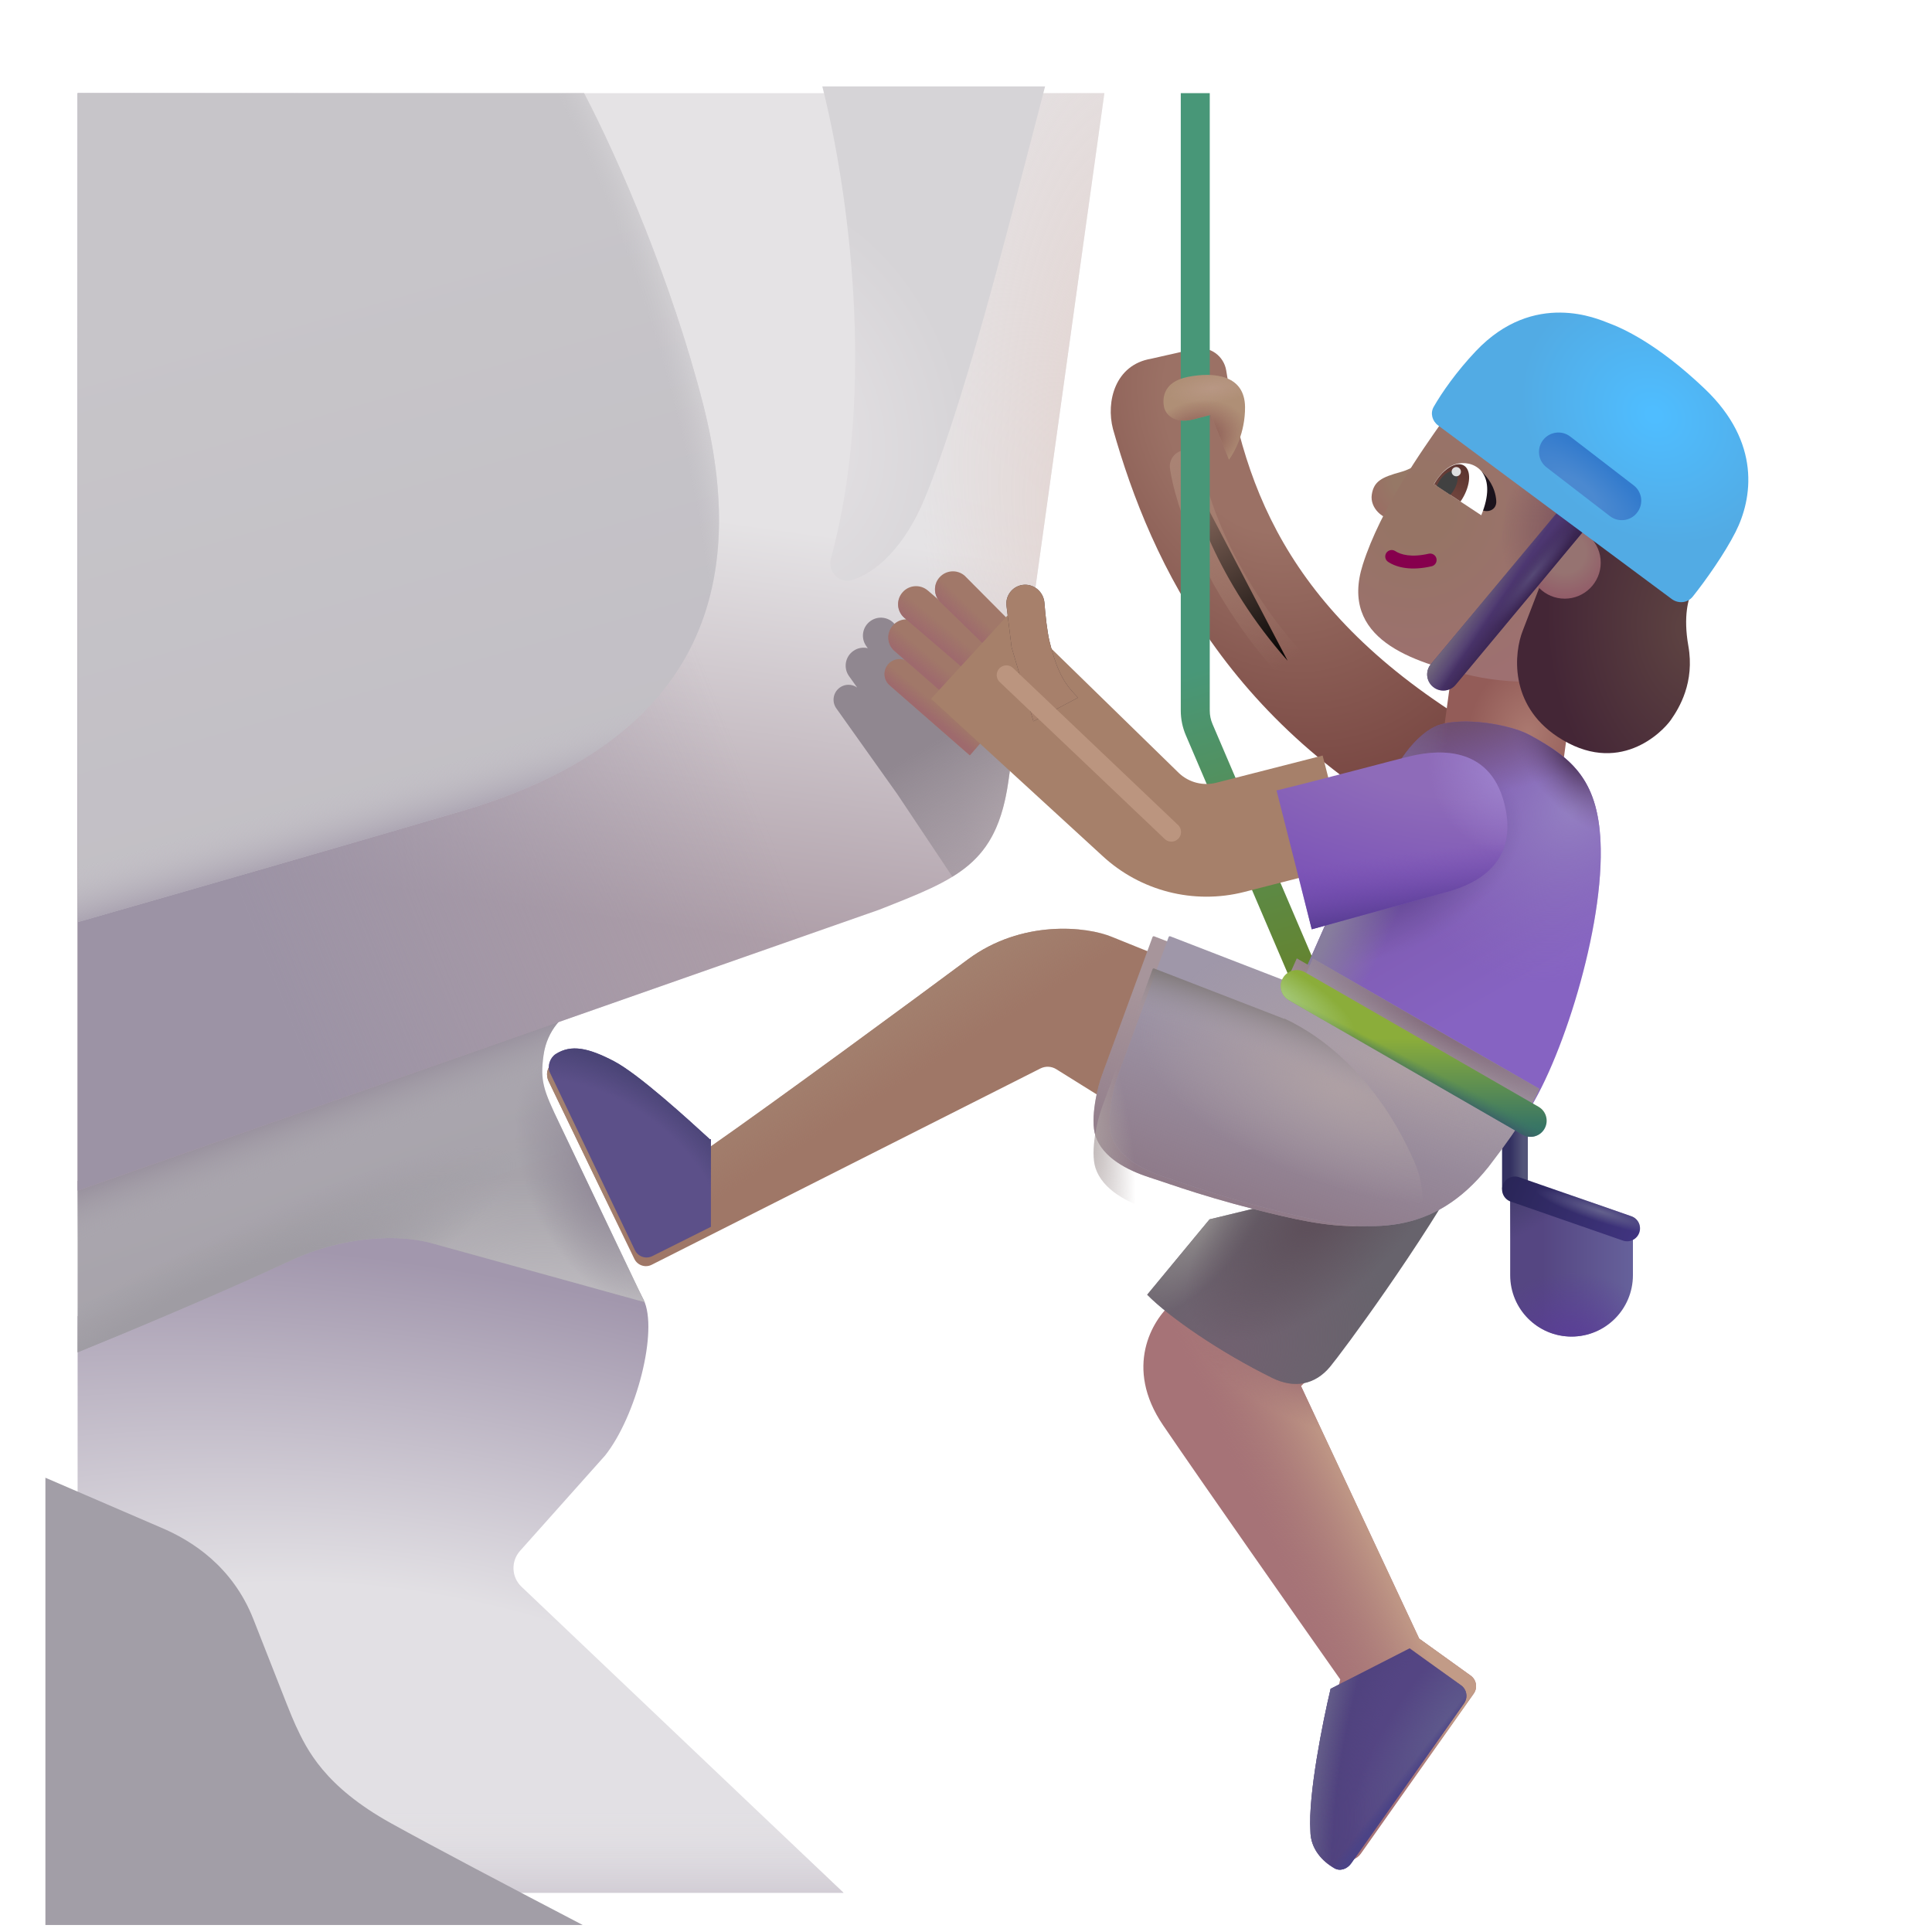 <svg viewBox="1 1 30 30" xmlns="http://www.w3.org/2000/svg">
<path d="M2.205 30.391V21.438L7.409 19.461L9.922 20.75C9.702 20.368 10.521 20.213 10.993 21.18C11.227 21.661 10.88 22.993 10.395 23.602L9.075 25.082C8.931 25.244 8.941 25.49 9.098 25.639L14.098 30.391H2.205Z" fill="url(#paint0_radial_4002_859)"/>
<path d="M2.205 30.391V21.438L7.409 19.461L9.922 20.75C9.702 20.368 10.521 20.213 10.993 21.18C11.227 21.661 10.88 22.993 10.395 23.602L9.075 25.082C8.931 25.244 8.941 25.49 9.098 25.639L14.098 30.391H2.205Z" fill="url(#paint1_linear_4002_859)"/>
<path d="M9.44 17.385C9.496 16.978 9.768 16.75 9.897 16.687L2.205 19.338V21.999C2.884 21.724 4.432 21.078 5.489 20.584C6.375 20.17 7.204 20.175 7.667 20.295L11.008 21.219L9.689 18.451C9.44 17.93 9.385 17.791 9.44 17.385Z" fill="url(#paint2_linear_4002_859)"/>
<path d="M9.44 17.385C9.496 16.978 9.768 16.75 9.897 16.687L2.205 19.338V21.999C2.884 21.724 4.432 21.078 5.489 20.584C6.375 20.17 7.204 20.175 7.667 20.295L11.008 21.219L9.689 18.451C9.44 17.93 9.385 17.791 9.44 17.385Z" fill="url(#paint3_linear_4002_859)"/>
<path d="M9.44 17.385C9.496 16.978 9.768 16.75 9.897 16.687L2.205 19.338V21.999C2.884 21.724 4.432 21.078 5.489 20.584C6.375 20.17 7.204 20.175 7.667 20.295L11.008 21.219L9.689 18.451C9.44 17.93 9.385 17.791 9.44 17.385Z" fill="url(#paint4_radial_4002_859)"/>
<path d="M9.44 17.385C9.496 16.978 9.768 16.75 9.897 16.687L2.205 19.338V21.999C2.884 21.724 4.432 21.078 5.489 20.584C6.375 20.17 7.204 20.175 7.667 20.295L11.008 21.219L9.689 18.451C9.44 17.93 9.385 17.791 9.44 17.385Z" fill="url(#paint5_radial_4002_859)"/>
<path d="M9.44 17.385C9.496 16.978 9.768 16.75 9.897 16.687L2.205 19.338V21.999C2.884 21.724 4.432 21.078 5.489 20.584C6.375 20.17 7.204 20.175 7.667 20.295L11.008 21.219L9.689 18.451C9.44 17.93 9.385 17.791 9.44 17.385Z" fill="url(#paint6_radial_4002_859)"/>
<g filter="url(#filter0_ii_4002_859)">
<path d="M2.205 23.446V30.391H10.548C9.44 29.813 8.218 29.17 7.575 28.813C6.537 28.238 6.265 27.667 6.09 27.29C6.025 27.149 5.904 26.839 5.719 26.366C5.637 26.156 5.542 25.914 5.434 25.641C5.112 24.825 4.481 24.422 3.997 24.219L2.205 23.446Z" fill="#A29EA7"/>
</g>
<path d="M14.652 15.126L2.205 19.488V2.446H18.149C17.748 5.297 16.916 11.305 16.659 13.126C16.476 14.428 15.858 14.649 14.652 15.126Z" fill="url(#paint7_linear_4002_859)"/>
<path d="M14.652 15.126L2.205 19.488V2.446H18.149C17.748 5.297 16.916 11.305 16.659 13.126C16.476 14.428 15.858 14.649 14.652 15.126Z" fill="url(#paint8_linear_4002_859)"/>
<path d="M14.652 15.126L2.205 19.488V2.446H18.149C17.748 5.297 16.916 11.305 16.659 13.126C16.476 14.428 15.858 14.649 14.652 15.126Z" fill="url(#paint9_radial_4002_859)"/>
<g filter="url(#filter1_f_4002_859)">
<path d="M16.719 12.701C16.697 12.86 16.677 13.002 16.659 13.126C16.546 13.928 16.268 14.32 15.789 14.614L14.931 13.328L13.986 11.999C13.912 11.895 13.937 11.75 14.041 11.676C14.123 11.617 14.232 11.621 14.31 11.676L14.183 11.498C14.094 11.373 14.123 11.198 14.249 11.109C14.317 11.06 14.399 11.047 14.475 11.065L14.451 11.032C14.362 10.906 14.391 10.732 14.517 10.643C14.642 10.553 14.817 10.583 14.906 10.709L15.012 10.855C14.989 10.749 15.029 10.634 15.123 10.567C15.249 10.477 15.423 10.507 15.512 10.632L16.012 11.451L16.038 11.222C16.057 11.053 16.216 10.936 16.383 10.968C16.543 10.998 16.647 11.152 16.621 11.313C16.59 11.514 16.559 11.753 16.56 11.912C16.562 12.302 16.633 12.526 16.719 12.701Z" fill="url(#paint10_linear_4002_859)"/>
</g>
<g filter="url(#filter2_i_4002_859)">
<path fill-rule="evenodd" clip-rule="evenodd" d="M23.513 14.206C19.895 12.494 18.622 9.75 18.032 7.661C17.921 7.234 18.067 6.665 18.622 6.571L19.315 6.414C19.541 6.372 19.755 6.528 19.791 6.755C20.122 8.84 20.966 10.846 24.261 12.623L23.513 14.206Z" fill="url(#paint11_radial_4002_859)"/>
</g>
<g filter="url(#filter3_f_4002_859)">
<path d="M19.415 8.24C19.484 8.732 19.897 10.024 20.994 11.26" stroke="url(#paint12_linear_4002_859)" stroke-width="0.5" stroke-linecap="round"/>
</g>
<path d="M10.069 2.446C10.62 3.5 11.439 5.403 11.919 7.282C12.7 10.344 11.669 12.563 8.169 13.594C6.533 14.076 4.236 14.738 2.205 15.319V2.446L10.069 2.446Z" fill="url(#paint13_linear_4002_859)"/>
<path d="M10.069 2.446C10.62 3.5 11.439 5.403 11.919 7.282C12.7 10.344 11.669 12.563 8.169 13.594C6.533 14.076 4.236 14.738 2.205 15.319V2.446L10.069 2.446Z" fill="url(#paint14_radial_4002_859)"/>
<path d="M10.069 2.446C10.62 3.5 11.439 5.403 11.919 7.282C12.7 10.344 11.669 12.563 8.169 13.594C6.533 14.076 4.236 14.738 2.205 15.319V2.446L10.069 2.446Z" fill="url(#paint15_linear_4002_859)"/>
<g filter="url(#filter4_i_4002_859)">
<path d="M13.789 2.402C14.182 3.955 14.639 7.095 13.923 9.731C13.886 9.868 13.956 10.011 14.088 10.062C14.134 10.08 14.184 10.086 14.232 10.072C14.61 9.967 15.068 9.56 15.385 8.785C15.952 7.4 16.564 5.036 17.022 3.27C17.102 2.959 17.178 2.667 17.248 2.402H13.789Z" fill="url(#paint16_radial_4002_859)"/>
</g>
<g filter="url(#filter5_i_4002_859)">
<path d="M19.135 2.446V12.034C19.135 12.166 19.162 12.297 19.214 12.418L20.92 16.407L21.34 16.544C21.389 16.658 21.506 17.522 21.62 17.473C21.735 17.424 21.788 17.292 21.739 17.178L19.627 12.241C19.599 12.175 19.585 12.105 19.585 12.034V2.446H19.135Z" fill="url(#paint17_linear_4002_859)"/>
</g>
<path d="M22.301 8.68C22.333 8.473 22.454 8.411 22.751 8.329C22.968 8.269 23.092 8.148 23.138 8.081L22.68 9.075C22.469 9.075 22.27 8.887 22.301 8.68Z" fill="url(#paint18_radial_4002_859)"/>
<path d="M24.45 19.442L26.356 20.073V20.801C26.356 21.328 25.929 21.754 25.403 21.754C24.877 21.754 24.45 21.328 24.45 20.801V19.442Z" fill="url(#paint19_linear_4002_859)"/>
<path d="M24.45 19.442L26.356 20.073V20.801C26.356 21.328 25.929 21.754 25.403 21.754C24.877 21.754 24.45 21.328 24.45 20.801V19.442Z" fill="url(#paint20_radial_4002_859)"/>
<path d="M24.45 19.442L26.356 20.073V20.801C26.356 21.328 25.929 21.754 25.403 21.754C24.877 21.754 24.45 21.328 24.45 20.801V19.442Z" fill="url(#paint21_radial_4002_859)"/>
<rect x="23.581" y="11.147" width="1.905" height="1.844" transform="rotate(7.73 23.581 11.147)" fill="url(#paint22_radial_4002_859)"/>
<g filter="url(#filter6_ii_4002_859)">
<path d="M22.161 9.868C22.438 8.993 23.111 8.053 23.372 7.68L26.27 9.547L25.677 11.594C25.387 11.665 24.62 11.763 23.864 11.594C22.919 11.383 21.797 11.016 22.161 9.868Z" fill="url(#paint23_radial_4002_859)"/>
<path d="M22.161 9.868C22.438 8.993 23.111 8.053 23.372 7.68L26.27 9.547L25.677 11.594C25.387 11.665 24.62 11.763 23.864 11.594C22.919 11.383 21.797 11.016 22.161 9.868Z" fill="url(#paint24_radial_4002_859)"/>
</g>
<path fill-rule="evenodd" clip-rule="evenodd" d="M24.524 18.355C24.634 18.355 24.724 18.445 24.724 18.555V19.438C24.724 19.549 24.634 19.638 24.524 19.638C24.413 19.638 24.324 19.549 24.324 19.438V18.555C24.324 18.445 24.413 18.355 24.524 18.355Z" fill="url(#paint25_linear_4002_859)"/>
<path fill-rule="evenodd" clip-rule="evenodd" d="M24.335 19.404C24.371 19.299 24.485 19.244 24.59 19.28L26.332 19.886C26.436 19.922 26.491 20.036 26.455 20.14C26.419 20.245 26.305 20.3 26.201 20.264L24.458 19.658C24.354 19.622 24.299 19.508 24.335 19.404Z" fill="url(#paint26_linear_4002_859)"/>
<path fill-rule="evenodd" clip-rule="evenodd" d="M24.335 19.404C24.371 19.299 24.485 19.244 24.59 19.28L26.332 19.886C26.436 19.922 26.491 20.036 26.455 20.14C26.419 20.245 26.305 20.3 26.201 20.264L24.458 19.658C24.354 19.622 24.299 19.508 24.335 19.404Z" fill="url(#paint27_radial_4002_859)"/>
<path fill-rule="evenodd" clip-rule="evenodd" d="M22.526 9.586C22.557 9.54 22.619 9.527 22.665 9.557C22.75 9.613 22.915 9.66 23.185 9.598C23.239 9.586 23.293 9.62 23.305 9.673C23.317 9.727 23.284 9.781 23.23 9.793C22.922 9.864 22.697 9.818 22.555 9.725C22.509 9.695 22.496 9.633 22.526 9.586Z" fill="#86004D"/>
<path d="M24.234 8.777C24.219 8.559 24.095 8.407 24.011 8.327C24.002 8.599 23.844 8.728 23.917 8.842C24.013 8.991 24.246 8.959 24.234 8.777Z" fill="#1B131C"/>
<path d="M23.653 8.196C23.452 8.227 23.327 8.417 23.266 8.516L24.001 9.001C24.258 8.376 23.926 8.153 23.653 8.196Z" fill="white"/>
<g filter="url(#filter7_i_4002_859)">
<path d="M19.044 21.391L19.434 20.985L21.544 22.172L21.051 22.672L22.887 26.594L23.688 27.17C23.776 27.234 23.797 27.358 23.734 27.448L21.981 29.934C21.92 30.021 21.81 30.061 21.718 30.009C21.54 29.907 21.348 29.713 21.348 29.43C21.311 28.874 21.541 27.73 21.661 27.227C20.999 26.287 19.523 24.182 18.911 23.282C18.298 22.382 18.744 21.646 19.044 21.391Z" fill="#A67377"/>
<path d="M19.044 21.391L19.434 20.985L21.544 22.172L21.051 22.672L22.887 26.594L23.688 27.17C23.776 27.234 23.797 27.358 23.734 27.448L21.981 29.934C21.92 30.021 21.81 30.061 21.718 30.009C21.54 29.907 21.348 29.713 21.348 29.43C21.311 28.874 21.541 27.73 21.661 27.227C20.999 26.287 19.523 24.182 18.911 23.282C18.298 22.382 18.744 21.646 19.044 21.391Z" fill="url(#paint28_linear_4002_859)"/>
<path d="M19.044 21.391L19.434 20.985L21.544 22.172L21.051 22.672L22.887 26.594L23.688 27.17C23.776 27.234 23.797 27.358 23.734 27.448L21.981 29.934C21.92 30.021 21.81 30.061 21.718 30.009C21.54 29.907 21.348 29.713 21.348 29.43C21.311 28.874 21.541 27.73 21.661 27.227C20.999 26.287 19.523 24.182 18.911 23.282C18.298 22.382 18.744 21.646 19.044 21.391Z" fill="url(#paint29_radial_4002_859)"/>
</g>
<path d="M22.889 26.595L23.688 27.17C23.777 27.234 23.797 27.358 23.734 27.448L21.981 29.934C21.92 30.021 21.81 30.062 21.718 30.009C21.54 29.907 21.348 29.713 21.348 29.43C21.311 28.874 21.541 27.73 21.661 27.227L21.659 27.225L22.889 26.595Z" fill="#544583"/>
<path d="M22.889 26.595L23.688 27.17C23.777 27.234 23.797 27.358 23.734 27.448L21.981 29.934C21.92 30.021 21.81 30.062 21.718 30.009C21.54 29.907 21.348 29.713 21.348 29.43C21.311 28.874 21.541 27.73 21.661 27.227L21.659 27.225L22.889 26.595Z" fill="url(#paint30_radial_4002_859)"/>
<path d="M22.889 26.595L23.688 27.17C23.777 27.234 23.797 27.358 23.734 27.448L21.981 29.934C21.92 30.021 21.81 30.062 21.718 30.009C21.54 29.907 21.348 29.713 21.348 29.43C21.311 28.874 21.541 27.73 21.661 27.227L21.659 27.225L22.889 26.595Z" fill="url(#paint31_radial_4002_859)"/>
<path d="M22.889 26.595L23.688 27.17C23.777 27.234 23.797 27.358 23.734 27.448L21.981 29.934C21.92 30.021 21.81 30.062 21.718 30.009C21.54 29.907 21.348 29.713 21.348 29.43C21.311 28.874 21.541 27.73 21.661 27.227L21.659 27.225L22.889 26.595Z" fill="url(#paint32_linear_4002_859)"/>
<path d="M22.889 26.595L23.688 27.17C23.777 27.234 23.797 27.358 23.734 27.448L21.981 29.934C21.92 30.021 21.81 30.062 21.718 30.009C21.54 29.907 21.348 29.713 21.348 29.43C21.311 28.874 21.541 27.73 21.661 27.227L21.659 27.225L22.889 26.595Z" fill="url(#paint33_radial_4002_859)"/>
<path d="M23.679 8.788C23.688 8.775 23.697 8.762 23.705 8.748C23.837 8.532 23.849 8.3 23.732 8.229C23.616 8.158 23.415 8.276 23.284 8.492C23.279 8.5 23.274 8.509 23.269 8.518L23.679 8.788Z" fill="url(#paint34_linear_4002_859)"/>
<path d="M23.521 8.684C23.54 8.664 23.558 8.64 23.574 8.613C23.647 8.493 23.655 8.365 23.593 8.326C23.529 8.288 23.419 8.354 23.346 8.474C23.332 8.498 23.32 8.522 23.311 8.545L23.521 8.684Z" fill="#414141"/>
<g filter="url(#filter8_i_4002_859)">
<path d="M24.496 10.991L24.941 9.835L25.449 9.077L27.121 10.398C27.069 10.483 26.985 10.77 27.066 11.226C27.168 11.796 26.925 12.194 26.793 12.382C26.66 12.569 25.98 13.265 25.035 12.64C24.279 12.14 24.36 11.332 24.496 10.991Z" fill="url(#paint35_radial_4002_859)"/>
</g>
<circle cx="23.613" cy="8.324" r="0.072" fill="#DFDFDF"/>
<path d="M22.473 13.344L21.223 16.165L24.614 18.422C25.176 17.696 25.88 15.571 25.856 14.18C25.838 13.125 25.42 12.776 24.755 12.415C24.438 12.243 23.729 12.135 23.356 12.254C22.983 12.374 22.626 12.918 22.473 13.344Z" fill="url(#paint36_linear_4002_859)"/>
<path d="M22.473 13.344L21.223 16.165L24.614 18.422C25.176 17.696 25.88 15.571 25.856 14.18C25.838 13.125 25.42 12.776 24.755 12.415C24.438 12.243 23.729 12.135 23.356 12.254C22.983 12.374 22.626 12.918 22.473 13.344Z" fill="url(#paint37_radial_4002_859)"/>
<path d="M22.473 13.344L21.223 16.165L24.614 18.422C25.176 17.696 25.88 15.571 25.856 14.18C25.838 13.125 25.42 12.776 24.755 12.415C24.438 12.243 23.729 12.135 23.356 12.254C22.983 12.374 22.626 12.918 22.473 13.344Z" fill="url(#paint38_radial_4002_859)"/>
<path d="M22.473 13.344L21.223 16.165L24.614 18.422C25.176 17.696 25.88 15.571 25.856 14.18C25.838 13.125 25.42 12.776 24.755 12.415C24.438 12.243 23.729 12.135 23.356 12.254C22.983 12.374 22.626 12.918 22.473 13.344Z" fill="url(#paint39_radial_4002_859)"/>
<path d="M22.473 13.344L21.223 16.165L24.614 18.422C25.176 17.696 25.88 15.571 25.856 14.18C25.838 13.125 25.42 12.776 24.755 12.415C24.438 12.243 23.729 12.135 23.356 12.254C22.983 12.374 22.626 12.918 22.473 13.344Z" fill="url(#paint40_radial_4002_859)"/>
<path d="M22.473 13.344L21.223 16.165L24.614 18.422C25.176 17.696 25.88 15.571 25.856 14.18C25.838 13.125 25.42 12.776 24.755 12.415C24.438 12.243 23.729 12.135 23.356 12.254C22.983 12.374 22.626 12.918 22.473 13.344Z" fill="url(#paint41_radial_4002_859)"/>
<g filter="url(#filter9_i_4002_859)">
<path d="M19.313 21.104L20.282 19.934L24.34 18.946C23.575 20.34 22.34 21.998 22.153 22.223C21.919 22.504 21.598 22.563 21.262 22.399C20.45 21.999 19.653 21.452 19.313 21.104Z" fill="#67636C"/>
<path d="M19.313 21.104L20.282 19.934L24.34 18.946C23.575 20.34 22.34 21.998 22.153 22.223C21.919 22.504 21.598 22.563 21.262 22.399C20.45 21.999 19.653 21.452 19.313 21.104Z" fill="url(#paint42_radial_4002_859)"/>
<path d="M19.313 21.104L20.282 19.934L24.34 18.946C23.575 20.34 22.34 21.998 22.153 22.223C21.919 22.504 21.598 22.563 21.262 22.399C20.45 21.999 19.653 21.452 19.313 21.104Z" fill="url(#paint43_radial_4002_859)"/>
<path d="M19.313 21.104L20.282 19.934L24.34 18.946C23.575 20.34 22.34 21.998 22.153 22.223C21.919 22.504 21.598 22.563 21.262 22.399C20.45 21.999 19.653 21.452 19.313 21.104Z" fill="url(#paint44_radial_4002_859)"/>
</g>
<g filter="url(#filter10_i_4002_859)">
<path d="M18.274 15.801L19.071 16.122L18.235 18.372L17.401 17.852C17.327 17.806 17.234 17.802 17.156 17.841L11.12 20.889C11.02 20.94 10.898 20.898 10.85 20.798L9.519 18.039C9.473 17.944 9.49 17.824 9.579 17.767C9.82 17.614 10.085 17.67 10.485 17.879C10.866 18.079 11.628 18.774 11.977 19.094C13.076 18.329 15.284 16.702 16.028 16.149C16.864 15.528 17.873 15.632 18.274 15.801Z" fill="#9F7767"/>
<path d="M18.274 15.801L19.071 16.122L18.235 18.372L17.401 17.852C17.327 17.806 17.234 17.802 17.156 17.841L11.12 20.889C11.02 20.94 10.898 20.898 10.85 20.798L9.519 18.039C9.473 17.944 9.49 17.824 9.579 17.767C9.82 17.614 10.085 17.67 10.485 17.879C10.866 18.079 11.628 18.774 11.977 19.094C13.076 18.329 15.284 16.702 16.028 16.149C16.864 15.528 17.873 15.632 18.274 15.801Z" fill="url(#paint45_linear_4002_859)"/>
</g>
<g filter="url(#filter11_i_4002_859)">
<path d="M20.942 16.821L21.137 16.383L24.653 18.407C24.619 18.514 24.414 18.905 23.864 19.618C23.005 20.696 22.016 20.641 20.911 20.383C19.805 20.125 19.188 19.891 18.848 19.782C18.508 19.672 18.124 19.476 18.012 19.141C17.922 18.872 18.046 18.363 18.114 18.188L18.896 16.051C18.9 16.04 18.912 16.035 18.922 16.039L20.942 16.821Z" fill="#A7959B"/>
<path d="M20.942 16.821L21.137 16.383L24.653 18.407C24.619 18.514 24.414 18.905 23.864 19.618C23.005 20.696 22.016 20.641 20.911 20.383C19.805 20.125 19.188 19.891 18.848 19.782C18.508 19.672 18.124 19.476 18.012 19.141C17.922 18.872 18.046 18.363 18.114 18.188L18.896 16.051C18.9 16.04 18.912 16.035 18.922 16.039L20.942 16.821Z" fill="url(#paint46_radial_4002_859)"/>
<path d="M20.942 16.821L21.137 16.383L24.653 18.407C24.619 18.514 24.414 18.905 23.864 19.618C23.005 20.696 22.016 20.641 20.911 20.383C19.805 20.125 19.188 19.891 18.848 19.782C18.508 19.672 18.124 19.476 18.012 19.141C17.922 18.872 18.046 18.363 18.114 18.188L18.896 16.051C18.9 16.04 18.912 16.035 18.922 16.039L20.942 16.821Z" fill="url(#paint47_linear_4002_859)"/>
<path d="M20.942 16.821L21.137 16.383L24.653 18.407C24.619 18.514 24.414 18.905 23.864 19.618C23.005 20.696 22.016 20.641 20.911 20.383C19.805 20.125 19.188 19.891 18.848 19.782C18.508 19.672 18.124 19.476 18.012 19.141C17.922 18.872 18.046 18.363 18.114 18.188L18.896 16.051C18.9 16.04 18.912 16.035 18.922 16.039L20.942 16.821Z" fill="url(#paint48_radial_4002_859)"/>
</g>
<g filter="url(#filter12_i_4002_859)">
<path d="M20.942 16.821L21.137 16.383L24.653 18.407C24.619 18.514 24.414 18.905 23.864 19.618C23.005 20.696 22.016 20.641 20.911 20.383C19.805 20.125 19.188 19.891 18.848 19.782C18.508 19.672 18.124 19.476 18.012 19.141C17.922 18.872 18.046 18.363 18.114 18.188L18.896 16.051C18.9 16.04 18.912 16.035 18.922 16.039L20.942 16.821Z" fill="#9F97A9"/>
<path d="M20.942 16.821L21.137 16.383L24.653 18.407C24.619 18.514 24.414 18.905 23.864 19.618C23.005 20.696 22.016 20.641 20.911 20.383C19.805 20.125 19.188 19.891 18.848 19.782C18.508 19.672 18.124 19.476 18.012 19.141C17.922 18.872 18.046 18.363 18.114 18.188L18.896 16.051C18.9 16.04 18.912 16.035 18.922 16.039L20.942 16.821Z" fill="url(#paint49_radial_4002_859)"/>
<path d="M20.942 16.821L21.137 16.383L24.653 18.407C24.619 18.514 24.414 18.905 23.864 19.618C23.005 20.696 22.016 20.641 20.911 20.383C19.805 20.125 19.188 19.891 18.848 19.782C18.508 19.672 18.124 19.476 18.012 19.141C17.922 18.872 18.046 18.363 18.114 18.188L18.896 16.051C18.9 16.04 18.912 16.035 18.922 16.039L20.942 16.821Z" fill="url(#paint50_linear_4002_859)"/>
<path d="M20.942 16.821L21.137 16.383L24.653 18.407C24.619 18.514 24.414 18.905 23.864 19.618C23.005 20.696 22.016 20.641 20.911 20.383C19.805 20.125 19.188 19.891 18.848 19.782C18.508 19.672 18.124 19.476 18.012 19.141C17.922 18.872 18.046 18.363 18.114 18.188L18.896 16.051C18.9 16.04 18.912 16.035 18.922 16.039L20.942 16.821Z" fill="url(#paint51_radial_4002_859)"/>
</g>
<g filter="url(#filter13_i_4002_859)">
<path d="M11.989 20.45L11.079 20.905C10.98 20.955 10.858 20.914 10.809 20.813L9.489 18.055C9.443 17.959 9.49 17.824 9.579 17.767C9.82 17.614 10.085 17.67 10.485 17.879C10.866 18.079 11.628 18.774 11.977 19.094C11.981 19.092 11.985 19.089 11.989 19.086V20.45Z" fill="#5C5089"/>
<path d="M11.989 20.45L11.079 20.905C10.98 20.955 10.858 20.914 10.809 20.813L9.489 18.055C9.443 17.959 9.49 17.824 9.579 17.767C9.82 17.614 10.085 17.67 10.485 17.879C10.866 18.079 11.628 18.774 11.977 19.094C11.981 19.092 11.985 19.089 11.989 19.086V20.45Z" fill="url(#paint52_radial_4002_859)"/>
</g>
<path fill-rule="evenodd" clip-rule="evenodd" d="M20.921 16.188C20.99 16.069 21.142 16.027 21.262 16.096L24.891 18.186C25.011 18.255 25.052 18.408 24.983 18.528C24.914 18.647 24.761 18.688 24.642 18.619L21.013 16.53C20.893 16.461 20.852 16.308 20.921 16.188Z" fill="url(#paint53_linear_4002_859)"/>
<path fill-rule="evenodd" clip-rule="evenodd" d="M20.921 16.188C20.99 16.069 21.142 16.027 21.262 16.096L24.891 18.186C25.011 18.255 25.052 18.408 24.983 18.528C24.914 18.647 24.761 18.688 24.642 18.619L21.013 16.53C20.893 16.461 20.852 16.308 20.921 16.188Z" fill="url(#paint54_linear_4002_859)"/>
<path fill-rule="evenodd" clip-rule="evenodd" d="M20.921 16.188C20.99 16.069 21.142 16.027 21.262 16.096L24.891 18.186C25.011 18.255 25.052 18.408 24.983 18.528C24.914 18.647 24.761 18.688 24.642 18.619L21.013 16.53C20.893 16.461 20.852 16.308 20.921 16.188Z" fill="url(#paint55_radial_4002_859)"/>
<path d="M20.333 7.321C20.336 7.715 20.167 8.029 20.083 8.137L19.801 7.442C19.788 7.446 19.716 7.465 19.532 7.512C19.215 7.59 19.094 7.418 19.075 7.321C19.055 7.223 19.032 6.934 19.446 6.852C19.86 6.77 20.329 6.829 20.333 7.321Z" fill="#AF8F76"/>
<path d="M20.333 7.321C20.336 7.715 20.167 8.029 20.083 8.137L19.801 7.442C19.788 7.446 19.716 7.465 19.532 7.512C19.215 7.59 19.094 7.418 19.075 7.321C19.055 7.223 19.032 6.934 19.446 6.852C19.86 6.77 20.329 6.829 20.333 7.321Z" fill="url(#paint56_radial_4002_859)"/>
<path d="M20.333 7.321C20.336 7.715 20.167 8.029 20.083 8.137L19.801 7.442C19.788 7.446 19.716 7.465 19.532 7.512C19.215 7.59 19.094 7.418 19.075 7.321C19.055 7.223 19.032 6.934 19.446 6.852C19.86 6.77 20.329 6.829 20.333 7.321Z" fill="url(#paint57_radial_4002_859)"/>
<path d="M14.814 11.64C14.718 11.556 14.708 11.41 14.792 11.313C14.876 11.217 15.023 11.207 15.119 11.291L16.364 12.379L16.059 12.728L14.814 11.64Z" fill="#A17869"/>
<path d="M14.814 11.64C14.718 11.556 14.708 11.41 14.792 11.313C14.876 11.217 15.023 11.207 15.119 11.291L16.364 12.379L16.059 12.728L14.814 11.64Z" fill="url(#paint58_linear_4002_859)"/>
<path d="M14.889 11.107C14.773 11.006 14.761 10.829 14.863 10.713C14.964 10.597 15.14 10.585 15.257 10.687L16.757 11.998L16.389 12.418L14.889 11.107Z" fill="#A17869"/>
<path d="M14.889 11.107C14.773 11.006 14.761 10.829 14.863 10.713C14.964 10.597 15.14 10.585 15.257 10.687L16.757 11.998L16.389 12.418L14.889 11.107Z" fill="url(#paint59_linear_4002_859)"/>
<path d="M15.041 10.591C14.925 10.49 14.913 10.314 15.015 10.197C15.116 10.081 15.293 10.07 15.409 10.171L17.163 11.677L16.795 12.098L15.041 10.591Z" fill="#A17869"/>
<path d="M15.041 10.591C14.925 10.49 14.913 10.314 15.015 10.197C15.116 10.081 15.293 10.07 15.409 10.171L17.163 11.677L16.795 12.098L15.041 10.591Z" fill="url(#paint60_linear_4002_859)"/>
<circle cx="25.297" cy="9.737" r="0.559" fill="url(#paint61_radial_4002_859)"/>
<path fill-rule="evenodd" clip-rule="evenodd" d="M25.563 8.886C25.669 8.975 25.683 9.132 25.595 9.239L23.603 11.633C23.515 11.739 23.357 11.754 23.251 11.665C23.145 11.577 23.13 11.419 23.219 11.313L25.211 8.919C25.299 8.813 25.457 8.798 25.563 8.886Z" fill="#4D3771"/>
<path fill-rule="evenodd" clip-rule="evenodd" d="M25.563 8.886C25.669 8.975 25.683 9.132 25.595 9.239L23.603 11.633C23.515 11.739 23.357 11.754 23.251 11.665C23.145 11.577 23.13 11.419 23.219 11.313L25.211 8.919C25.299 8.813 25.457 8.798 25.563 8.886Z" fill="url(#paint62_linear_4002_859)"/>
<path fill-rule="evenodd" clip-rule="evenodd" d="M25.563 8.886C25.669 8.975 25.683 9.132 25.595 9.239L23.603 11.633C23.515 11.739 23.357 11.754 23.251 11.665C23.145 11.577 23.13 11.419 23.219 11.313L25.211 8.919C25.299 8.813 25.457 8.798 25.563 8.886Z" fill="url(#paint63_linear_4002_859)"/>
<path fill-rule="evenodd" clip-rule="evenodd" d="M25.563 8.886C25.669 8.975 25.683 9.132 25.595 9.239L23.603 11.633C23.515 11.739 23.357 11.754 23.251 11.665C23.145 11.577 23.13 11.419 23.219 11.313L25.211 8.919C25.299 8.813 25.457 8.798 25.563 8.886Z" fill="url(#paint64_radial_4002_859)"/>
<g filter="url(#filter14_i_4002_859)">
<path d="M26.959 10.452L23.331 7.756C23.239 7.688 23.206 7.567 23.262 7.468C23.386 7.251 23.613 6.923 23.917 6.602C24.823 5.645 25.826 6.11 25.972 6.164C26.183 6.242 26.726 6.477 27.472 7.188C28.347 8.022 28.214 8.891 27.948 9.414C27.781 9.743 27.491 10.156 27.285 10.414C27.205 10.514 27.062 10.528 26.959 10.452Z" fill="url(#paint65_radial_4002_859)"/>
</g>
<g filter="url(#filter15_i_4002_859)">
<path d="M24.96 7.834C25.062 7.702 25.251 7.677 25.383 7.779L26.367 8.536C26.5 8.638 26.524 8.827 26.422 8.959C26.321 9.092 26.131 9.116 25.999 9.015L25.015 8.257C24.883 8.155 24.858 7.966 24.96 7.834Z" fill="url(#paint66_radial_4002_859)"/>
</g>
<path d="M15.614 10.361C15.498 10.26 15.486 10.083 15.587 9.967C15.689 9.851 15.865 9.839 15.981 9.941L17.391 11.36L17.165 11.872L15.614 10.361Z" fill="#A17869"/>
<path d="M15.614 10.361C15.498 10.26 15.486 10.083 15.587 9.967C15.689 9.851 15.865 9.839 15.981 9.941L17.391 11.36L17.165 11.872L15.614 10.361Z" fill="url(#paint67_linear_4002_859)"/>
<g filter="url(#filter16_i_4002_859)">
<path fill-rule="evenodd" clip-rule="evenodd" d="M18.113 14.635L15.458 12.2L16.717 10.828L19.307 13.355C19.462 13.501 19.681 13.557 19.888 13.504L21.538 13.082L21.971 14.778L20.321 15.2C19.537 15.4 18.705 15.187 18.113 14.635Z" fill="#A6806A"/>
</g>
<path d="M20.944 16.816C21.598 17.118 22.423 17.805 22.965 19.047C23.16 19.493 23.108 19.946 22.924 20.369C22.305 20.633 21.633 20.552 20.911 20.383C20.005 20.172 19.427 19.977 19.061 19.853C18.98 19.825 18.91 19.802 18.848 19.782C18.508 19.672 18.124 19.476 18.012 19.141C17.922 18.872 18.046 18.363 18.114 18.188L18.896 16.051C18.9 16.04 18.912 16.035 18.922 16.039L20.942 16.821L20.944 16.816Z" fill="url(#paint68_radial_4002_859)"/>
<path d="M20.944 16.816C21.598 17.118 22.423 17.805 22.965 19.047C23.16 19.493 23.108 19.946 22.924 20.369C22.305 20.633 21.633 20.552 20.911 20.383C20.005 20.172 19.427 19.977 19.061 19.853C18.98 19.825 18.91 19.802 18.848 19.782C18.508 19.672 18.124 19.476 18.012 19.141C17.922 18.872 18.046 18.363 18.114 18.188L18.896 16.051C18.9 16.04 18.912 16.035 18.922 16.039L20.942 16.821L20.944 16.816Z" fill="url(#paint69_radial_4002_859)"/>
<path d="M20.944 16.816C21.598 17.118 22.423 17.805 22.965 19.047C23.16 19.493 23.108 19.946 22.924 20.369C22.305 20.633 21.633 20.552 20.911 20.383C20.005 20.172 19.427 19.977 19.061 19.853C18.98 19.825 18.91 19.802 18.848 19.782C18.508 19.672 18.124 19.476 18.012 19.141C17.922 18.872 18.046 18.363 18.114 18.188L18.896 16.051C18.9 16.04 18.912 16.035 18.922 16.039L20.942 16.821L20.944 16.816Z" fill="url(#paint70_radial_4002_859)"/>
<path d="M21.369 15.43L20.822 13.274C21.463 13.12 22.671 12.795 22.912 12.739C23.361 12.633 24.178 12.585 24.377 13.555C24.56 14.45 23.858 14.735 23.517 14.836L21.369 15.43Z" fill="url(#paint71_radial_4002_859)"/>
<path d="M21.369 15.43L20.822 13.274C21.463 13.12 22.671 12.795 22.912 12.739C23.361 12.633 24.178 12.585 24.377 13.555C24.56 14.45 23.858 14.735 23.517 14.836L21.369 15.43Z" fill="url(#paint72_linear_4002_859)"/>
<path d="M21.369 15.43L20.822 13.274C21.463 13.12 22.671 12.795 22.912 12.739C23.361 12.633 24.178 12.585 24.377 13.555C24.56 14.45 23.858 14.735 23.517 14.836L21.369 15.43Z" fill="url(#paint73_radial_4002_859)"/>
<path d="M16.629 10.408L16.708 11.051L17.047 12.2L17.739 11.833C17.563 11.649 17.429 11.497 17.297 10.958C17.26 10.803 17.234 10.564 17.218 10.36C17.205 10.199 17.068 10.073 16.906 10.08C16.736 10.088 16.608 10.239 16.629 10.408Z" fill="#4D3C3D"/>
<path d="M16.629 10.408L16.708 11.051L17.047 12.2L17.739 11.833C17.563 11.649 17.429 11.497 17.297 10.958C17.26 10.803 17.234 10.564 17.218 10.36C17.205 10.199 17.068 10.073 16.906 10.08C16.736 10.088 16.608 10.239 16.629 10.408Z" fill="#A7806B"/>
<g filter="url(#filter17_f_4002_859)">
<path d="M16.627 11.482L19.189 13.919" stroke="#BB957F" stroke-width="0.3" stroke-linecap="round"/>
</g>
<defs>
<filter id="filter0_ii_4002_859" x="1.805" y="23.446" width="8.743" height="7.346" filterUnits="userSpaceOnUse" color-interpolation-filters="sRGB">
<feFlood flood-opacity="0" result="BackgroundImageFix"/>
<feBlend mode="normal" in="SourceGraphic" in2="BackgroundImageFix" result="shape"/>
<feColorMatrix in="SourceAlpha" type="matrix" values="0 0 0 0 0 0 0 0 0 0 0 0 0 0 0 0 0 0 127 0" result="hardAlpha"/>
<feOffset dx="-0.4" dy="0.4"/>
<feGaussianBlur stdDeviation="0.5"/>
<feComposite in2="hardAlpha" operator="arithmetic" k2="-1" k3="1"/>
<feColorMatrix type="matrix" values="0 0 0 0 0.635 0 0 0 0 0.608 0 0 0 0 0.671 0 0 0 1 0"/>
<feBlend mode="normal" in2="shape" result="effect1_innerShadow_4002_859"/>
<feColorMatrix in="SourceAlpha" type="matrix" values="0 0 0 0 0 0 0 0 0 0 0 0 0 0 0 0 0 0 127 0" result="hardAlpha"/>
<feOffset dx="-0.1" dy="0.1"/>
<feGaussianBlur stdDeviation="0.5"/>
<feComposite in2="hardAlpha" operator="arithmetic" k2="-1" k3="1"/>
<feColorMatrix type="matrix" values="0 0 0 0 0.847 0 0 0 0 0.831 0 0 0 0 0.863 0 0 0 1 0"/>
<feBlend mode="normal" in2="effect1_innerShadow_4002_859" result="effect2_innerShadow_4002_859"/>
</filter>
<filter id="filter1_f_4002_859" x="13.194" y="9.765" width="4.276" height="5.599" filterUnits="userSpaceOnUse" color-interpolation-filters="sRGB">
<feFlood flood-opacity="0" result="BackgroundImageFix"/>
<feBlend mode="normal" in="SourceGraphic" in2="BackgroundImageFix" result="shape"/>
<feGaussianBlur stdDeviation="0.375" result="effect1_foregroundBlur_4002_859"/>
</filter>
<filter id="filter2_i_4002_859" x="17.997" y="6.407" width="6.514" height="7.799" filterUnits="userSpaceOnUse" color-interpolation-filters="sRGB">
<feFlood flood-opacity="0" result="BackgroundImageFix"/>
<feBlend mode="normal" in="SourceGraphic" in2="BackgroundImageFix" result="shape"/>
<feColorMatrix in="SourceAlpha" type="matrix" values="0 0 0 0 0 0 0 0 0 0 0 0 0 0 0 0 0 0 127 0" result="hardAlpha"/>
<feOffset dx="0.25"/>
<feGaussianBlur stdDeviation="0.25"/>
<feComposite in2="hardAlpha" operator="arithmetic" k2="-1" k3="1"/>
<feColorMatrix type="matrix" values="0 0 0 0 0.714 0 0 0 0 0.541 0 0 0 0 0.494 0 0 0 1 0"/>
<feBlend mode="normal" in2="shape" result="effect1_innerShadow_4002_859"/>
</filter>
<filter id="filter3_f_4002_859" x="18.865" y="7.69" width="2.679" height="4.12" filterUnits="userSpaceOnUse" color-interpolation-filters="sRGB">
<feFlood flood-opacity="0" result="BackgroundImageFix"/>
<feBlend mode="normal" in="SourceGraphic" in2="BackgroundImageFix" result="shape"/>
<feGaussianBlur stdDeviation="0.15" result="effect1_foregroundBlur_4002_859"/>
</filter>
<filter id="filter4_i_4002_859" x="13.769" y="2.342" width="3.479" height="7.738" filterUnits="userSpaceOnUse" color-interpolation-filters="sRGB">
<feFlood flood-opacity="0" result="BackgroundImageFix"/>
<feBlend mode="normal" in="SourceGraphic" in2="BackgroundImageFix" result="shape"/>
<feColorMatrix in="SourceAlpha" type="matrix" values="0 0 0 0 0 0 0 0 0 0 0 0 0 0 0 0 0 0 127 0" result="hardAlpha"/>
<feOffset dx="-0.02" dy="-0.06"/>
<feGaussianBlur stdDeviation="0.05"/>
<feComposite in2="hardAlpha" operator="arithmetic" k2="-1" k3="1"/>
<feColorMatrix type="matrix" values="0 0 0 0 0.851 0 0 0 0 0.792 0 0 0 0 0.776 0 0 0 1 0"/>
<feBlend mode="normal" in2="shape" result="effect1_innerShadow_4002_859"/>
</filter>
<filter id="filter5_i_4002_859" x="19.135" y="2.446" width="2.822" height="15.029" filterUnits="userSpaceOnUse" color-interpolation-filters="sRGB">
<feFlood flood-opacity="0" result="BackgroundImageFix"/>
<feBlend mode="normal" in="SourceGraphic" in2="BackgroundImageFix" result="shape"/>
<feColorMatrix in="SourceAlpha" type="matrix" values="0 0 0 0 0 0 0 0 0 0 0 0 0 0 0 0 0 0 127 0" result="hardAlpha"/>
<feOffset dx="0.2"/>
<feGaussianBlur stdDeviation="0.125"/>
<feComposite in2="hardAlpha" operator="arithmetic" k2="-1" k3="1"/>
<feColorMatrix type="matrix" values="0 0 0 0 0.224 0 0 0 0 0.475 0 0 0 0 0.361 0 0 0 1 0"/>
<feBlend mode="normal" in2="shape" result="effect1_innerShadow_4002_859"/>
</filter>
<filter id="filter6_ii_4002_859" x="21.841" y="7.43" width="4.68" height="4.407" filterUnits="userSpaceOnUse" color-interpolation-filters="sRGB">
<feFlood flood-opacity="0" result="BackgroundImageFix"/>
<feBlend mode="normal" in="SourceGraphic" in2="BackgroundImageFix" result="shape"/>
<feColorMatrix in="SourceAlpha" type="matrix" values="0 0 0 0 0 0 0 0 0 0 0 0 0 0 0 0 0 0 127 0" result="hardAlpha"/>
<feOffset dx="-0.25" dy="-0.25"/>
<feGaussianBlur stdDeviation="0.25"/>
<feComposite in2="hardAlpha" operator="arithmetic" k2="-1" k3="1"/>
<feColorMatrix type="matrix" values="0 0 0 0 0.62 0 0 0 0 0.302 0 0 0 0 0.369 0 0 0 1 0"/>
<feBlend mode="normal" in2="shape" result="effect1_innerShadow_4002_859"/>
<feColorMatrix in="SourceAlpha" type="matrix" values="0 0 0 0 0 0 0 0 0 0 0 0 0 0 0 0 0 0 127 0" result="hardAlpha"/>
<feOffset dx="0.25" dy="0.15"/>
<feGaussianBlur stdDeviation="0.15"/>
<feComposite in2="hardAlpha" operator="arithmetic" k2="-1" k3="1"/>
<feColorMatrix type="matrix" values="0 0 0 0 0.627 0 0 0 0 0.486 0 0 0 0 0.412 0 0 0 1 0"/>
<feBlend mode="normal" in2="effect1_innerShadow_4002_859" result="effect2_innerShadow_4002_859"/>
</filter>
<filter id="filter7_i_4002_859" x="18.605" y="20.835" width="5.316" height="9.197" filterUnits="userSpaceOnUse" color-interpolation-filters="sRGB">
<feFlood flood-opacity="0" result="BackgroundImageFix"/>
<feBlend mode="normal" in="SourceGraphic" in2="BackgroundImageFix" result="shape"/>
<feColorMatrix in="SourceAlpha" type="matrix" values="0 0 0 0 0 0 0 0 0 0 0 0 0 0 0 0 0 0 127 0" result="hardAlpha"/>
<feOffset dx="0.15" dy="-0.15"/>
<feGaussianBlur stdDeviation="0.25"/>
<feComposite in2="hardAlpha" operator="arithmetic" k2="-1" k3="1"/>
<feColorMatrix type="matrix" values="0 0 0 0 0.694 0 0 0 0 0.51 0 0 0 0 0.514 0 0 0 1 0"/>
<feBlend mode="normal" in2="shape" result="effect1_innerShadow_4002_859"/>
</filter>
<filter id="filter8_i_4002_859" x="24.407" y="8.877" width="2.864" height="4.018" filterUnits="userSpaceOnUse" color-interpolation-filters="sRGB">
<feFlood flood-opacity="0" result="BackgroundImageFix"/>
<feBlend mode="normal" in="SourceGraphic" in2="BackgroundImageFix" result="shape"/>
<feColorMatrix in="SourceAlpha" type="matrix" values="0 0 0 0 0 0 0 0 0 0 0 0 0 0 0 0 0 0 127 0" result="hardAlpha"/>
<feOffset dx="0.15" dy="-0.2"/>
<feGaussianBlur stdDeviation="0.3"/>
<feComposite in2="hardAlpha" operator="arithmetic" k2="-1" k3="1"/>
<feColorMatrix type="matrix" values="0 0 0 0 0.176 0 0 0 0 0.086 0 0 0 0 0.114 0 0 0 1 0"/>
<feBlend mode="normal" in2="shape" result="effect1_innerShadow_4002_859"/>
</filter>
<filter id="filter9_i_4002_859" x="18.813" y="18.946" width="5.527" height="3.544" filterUnits="userSpaceOnUse" color-interpolation-filters="sRGB">
<feFlood flood-opacity="0" result="BackgroundImageFix"/>
<feBlend mode="normal" in="SourceGraphic" in2="BackgroundImageFix" result="shape"/>
<feColorMatrix in="SourceAlpha" type="matrix" values="0 0 0 0 0 0 0 0 0 0 0 0 0 0 0 0 0 0 127 0" result="hardAlpha"/>
<feOffset dx="-0.5"/>
<feGaussianBlur stdDeviation="0.5"/>
<feComposite in2="hardAlpha" operator="arithmetic" k2="-1" k3="1"/>
<feColorMatrix type="matrix" values="0 0 0 0 0.408 0 0 0 0 0.4 0 0 0 0 0.408 0 0 0 1 0"/>
<feBlend mode="normal" in2="shape" result="effect1_innerShadow_4002_859"/>
</filter>
<filter id="filter10_i_4002_859" x="9.494" y="15.421" width="9.577" height="5.489" filterUnits="userSpaceOnUse" color-interpolation-filters="sRGB">
<feFlood flood-opacity="0" result="BackgroundImageFix"/>
<feBlend mode="normal" in="SourceGraphic" in2="BackgroundImageFix" result="shape"/>
<feColorMatrix in="SourceAlpha" type="matrix" values="0 0 0 0 0 0 0 0 0 0 0 0 0 0 0 0 0 0 127 0" result="hardAlpha"/>
<feOffset dy="-0.25"/>
<feGaussianBlur stdDeviation="0.375"/>
<feComposite in2="hardAlpha" operator="arithmetic" k2="-1" k3="1"/>
<feColorMatrix type="matrix" values="0 0 0 0 0.58 0 0 0 0 0.337 0 0 0 0 0.478 0 0 0 1 0"/>
<feBlend mode="normal" in2="shape" result="effect1_innerShadow_4002_859"/>
</filter>
<filter id="filter11_i_4002_859" x="17.981" y="15.538" width="6.672" height="5.002" filterUnits="userSpaceOnUse" color-interpolation-filters="sRGB">
<feFlood flood-opacity="0" result="BackgroundImageFix"/>
<feBlend mode="normal" in="SourceGraphic" in2="BackgroundImageFix" result="shape"/>
<feColorMatrix in="SourceAlpha" type="matrix" values="0 0 0 0 0 0 0 0 0 0 0 0 0 0 0 0 0 0 127 0" result="hardAlpha"/>
<feOffset dy="-0.5"/>
<feGaussianBlur stdDeviation="0.375"/>
<feComposite in2="hardAlpha" operator="arithmetic" k2="-1" k3="1"/>
<feColorMatrix type="matrix" values="0 0 0 0 0.424 0 0 0 0 0.373 0 0 0 0 0.408 0 0 0 1 0"/>
<feBlend mode="normal" in2="shape" result="effect1_innerShadow_4002_859"/>
</filter>
<filter id="filter12_i_4002_859" x="17.981" y="15.538" width="6.922" height="5.002" filterUnits="userSpaceOnUse" color-interpolation-filters="sRGB">
<feFlood flood-opacity="0" result="BackgroundImageFix"/>
<feBlend mode="normal" in="SourceGraphic" in2="BackgroundImageFix" result="shape"/>
<feColorMatrix in="SourceAlpha" type="matrix" values="0 0 0 0 0 0 0 0 0 0 0 0 0 0 0 0 0 0 127 0" result="hardAlpha"/>
<feOffset dx="0.25" dy="-0.5"/>
<feGaussianBlur stdDeviation="0.375"/>
<feComposite in2="hardAlpha" operator="arithmetic" k2="-1" k3="1"/>
<feColorMatrix type="matrix" values="0 0 0 0 0.514 0 0 0 0 0.365 0 0 0 0 0.639 0 0 0 1 0"/>
<feBlend mode="normal" in2="shape" result="effect1_innerShadow_4002_859"/>
</filter>
<filter id="filter13_i_4002_859" x="9.471" y="17.28" width="2.568" height="3.646" filterUnits="userSpaceOnUse" color-interpolation-filters="sRGB">
<feFlood flood-opacity="0" result="BackgroundImageFix"/>
<feBlend mode="normal" in="SourceGraphic" in2="BackgroundImageFix" result="shape"/>
<feColorMatrix in="SourceAlpha" type="matrix" values="0 0 0 0 0 0 0 0 0 0 0 0 0 0 0 0 0 0 127 0" result="hardAlpha"/>
<feOffset dx="0.05" dy="-0.4"/>
<feGaussianBlur stdDeviation="0.2"/>
<feComposite in2="hardAlpha" operator="arithmetic" k2="-1" k3="1"/>
<feColorMatrix type="matrix" values="0 0 0 0 0.322 0 0 0 0 0.247 0 0 0 0 0.537 0 0 0 1 0"/>
<feBlend mode="normal" in2="shape" result="effect1_innerShadow_4002_859"/>
</filter>
<filter id="filter14_i_4002_859" x="23.235" y="5.854" width="4.913" height="4.647" filterUnits="userSpaceOnUse" color-interpolation-filters="sRGB">
<feFlood flood-opacity="0" result="BackgroundImageFix"/>
<feBlend mode="normal" in="SourceGraphic" in2="BackgroundImageFix" result="shape"/>
<feColorMatrix in="SourceAlpha" type="matrix" values="0 0 0 0 0 0 0 0 0 0 0 0 0 0 0 0 0 0 127 0" result="hardAlpha"/>
<feOffset dy="-0.15"/>
<feGaussianBlur stdDeviation="0.3"/>
<feComposite in2="hardAlpha" operator="arithmetic" k2="-1" k3="1"/>
<feColorMatrix type="matrix" values="0 0 0 0 0.306 0 0 0 0 0.557 0 0 0 0 0.882 0 0 0 1 0"/>
<feBlend mode="normal" in2="shape" result="effect1_innerShadow_4002_859"/>
</filter>
<filter id="filter15_i_4002_859" x="24.897" y="7.716" width="1.588" height="1.361" filterUnits="userSpaceOnUse" color-interpolation-filters="sRGB">
<feFlood flood-opacity="0" result="BackgroundImageFix"/>
<feBlend mode="normal" in="SourceGraphic" in2="BackgroundImageFix" result="shape"/>
<feColorMatrix in="SourceAlpha" type="matrix" values="0 0 0 0 0 0 0 0 0 0 0 0 0 0 0 0 0 0 127 0" result="hardAlpha"/>
<feOffset/>
<feGaussianBlur stdDeviation="0.25"/>
<feComposite in2="hardAlpha" operator="arithmetic" k2="-1" k3="1"/>
<feColorMatrix type="matrix" values="0 0 0 0 0.137 0 0 0 0 0.482 0 0 0 0 0.796 0 0 0 1 0"/>
<feBlend mode="normal" in2="shape" result="effect1_innerShadow_4002_859"/>
</filter>
<filter id="filter16_i_4002_859" x="15.458" y="10.478" width="6.514" height="4.796" filterUnits="userSpaceOnUse" color-interpolation-filters="sRGB">
<feFlood flood-opacity="0" result="BackgroundImageFix"/>
<feBlend mode="normal" in="SourceGraphic" in2="BackgroundImageFix" result="shape"/>
<feColorMatrix in="SourceAlpha" type="matrix" values="0 0 0 0 0 0 0 0 0 0 0 0 0 0 0 0 0 0 127 0" result="hardAlpha"/>
<feOffset dy="-0.35"/>
<feGaussianBlur stdDeviation="0.325"/>
<feComposite in2="hardAlpha" operator="arithmetic" k2="-1" k3="1"/>
<feColorMatrix type="matrix" values="0 0 0 0 0.584 0 0 0 0 0.38 0 0 0 0 0.408 0 0 0 1 0"/>
<feBlend mode="normal" in2="shape" result="effect1_innerShadow_4002_859"/>
</filter>
<filter id="filter17_f_4002_859" x="15.977" y="10.832" width="3.862" height="3.738" filterUnits="userSpaceOnUse" color-interpolation-filters="sRGB">
<feFlood flood-opacity="0" result="BackgroundImageFix"/>
<feBlend mode="normal" in="SourceGraphic" in2="BackgroundImageFix" result="shape"/>
<feGaussianBlur stdDeviation="0.25" result="effect1_foregroundBlur_4002_859"/>
</filter>
<radialGradient id="paint0_radial_4002_859" cx="0" cy="0" r="1" gradientUnits="userSpaceOnUse" gradientTransform="translate(7.356 28.844) rotate(-80.068) scale(8.153 17.675)">
<stop offset="0.378" stop-color="#E2E0E4"/>
<stop offset="1" stop-color="#A297AD"/>
</radialGradient>
<linearGradient id="paint1_linear_4002_859" x1="11.287" y1="30.391" x2="11.287" y2="29.096" gradientUnits="userSpaceOnUse">
<stop stop-color="#D2CDD5"/>
<stop offset="1" stop-color="#E3E1E5" stop-opacity="0"/>
</linearGradient>
<linearGradient id="paint2_linear_4002_859" x1="5.169" y1="17.969" x2="6.325" y2="21.25" gradientUnits="userSpaceOnUse">
<stop offset="0.373" stop-color="#A9A5AD"/>
<stop offset="1" stop-color="#A5A2A8"/>
</linearGradient>
<linearGradient id="paint3_linear_4002_859" x1="5.669" y1="17.969" x2="6.012" y2="18.938" gradientUnits="userSpaceOnUse">
<stop offset="0.142" stop-color="#948B99"/>
<stop offset="1" stop-color="#AAA6AE" stop-opacity="0"/>
</linearGradient>
<radialGradient id="paint4_radial_4002_859" cx="0" cy="0" r="1" gradientUnits="userSpaceOnUse" gradientTransform="translate(9.887 21.999) rotate(-83.29) scale(2.674 5.218)">
<stop offset="0.356" stop-color="#BCB9BE"/>
<stop offset="1" stop-color="#BCB9BE" stop-opacity="0"/>
</radialGradient>
<radialGradient id="paint5_radial_4002_859" cx="0" cy="0" r="1" gradientUnits="userSpaceOnUse" gradientTransform="translate(10.294 19.343) rotate(155.431) scale(1.581 2.921)">
<stop offset="0.126" stop-color="#958E9B"/>
<stop offset="0.695" stop-color="#958E9B" stop-opacity="0"/>
</radialGradient>
<radialGradient id="paint6_radial_4002_859" cx="0" cy="0" r="1" gradientUnits="userSpaceOnUse" gradientTransform="translate(3.762 21.719) rotate(-27.787) scale(5.899 1.118)">
<stop offset="0.457" stop-color="#9F9CA3"/>
<stop offset="1" stop-color="#9F9CA3" stop-opacity="0"/>
</radialGradient>
<linearGradient id="paint7_linear_4002_859" x1="13.262" y1="2.282" x2="11.419" y2="15.407" gradientUnits="userSpaceOnUse">
<stop offset="0.518" stop-color="#E5E3E5"/>
<stop offset="1" stop-color="#AE9EA8"/>
</linearGradient>
<linearGradient id="paint8_linear_4002_859" x1="2.45" y1="18.157" x2="12.981" y2="14.001" gradientUnits="userSpaceOnUse">
<stop offset="0.293" stop-color="#9C93A5"/>
<stop offset="1" stop-color="#9C93A5" stop-opacity="0"/>
</linearGradient>
<radialGradient id="paint9_radial_4002_859" cx="0" cy="0" r="1" gradientUnits="userSpaceOnUse" gradientTransform="translate(19.262 10.001) rotate(174.89) scale(3.859 10.476)">
<stop offset="0.351" stop-color="#E3D5D2"/>
<stop offset="1" stop-color="#E3D5D2" stop-opacity="0"/>
</radialGradient>
<linearGradient id="paint10_linear_4002_859" x1="14.118" y1="11.108" x2="16.719" y2="15.626" gradientUnits="userSpaceOnUse">
<stop offset="0.368" stop-color="#908790"/>
<stop offset="1" stop-color="#908790" stop-opacity="0"/>
</linearGradient>
<radialGradient id="paint11_radial_4002_859" cx="0" cy="0" r="1" gradientUnits="userSpaceOnUse" gradientTransform="translate(20.169 7.532) rotate(66.687) scale(6.352 4.495)">
<stop offset="0.28" stop-color="#9B7165"/>
<stop offset="1" stop-color="#764440"/>
</radialGradient>
<linearGradient id="paint12_linear_4002_859" x1="19.33" y1="8.137" x2="21.303" y2="11.082" gradientUnits="userSpaceOnUse">
<stop stop-color="#A98374"/>
<stop offset="1" stop-color="#A98374" stop-opacity="0"/>
</linearGradient>
<linearGradient id="paint13_linear_4002_859" x1="4.356" y1="5.688" x2="6.731" y2="13.969" gradientUnits="userSpaceOnUse">
<stop stop-color="#C7C5C9"/>
<stop offset="1" stop-color="#C2BFC5"/>
</linearGradient>
<radialGradient id="paint14_radial_4002_859" cx="0" cy="0" r="1" gradientUnits="userSpaceOnUse" gradientTransform="translate(2.205 8.882) rotate(-16.799) scale(10.404 16.91)">
<stop offset="0.897" stop-color="#D1CFD2" stop-opacity="0"/>
<stop offset="0.982" stop-color="#E5E3E5"/>
</radialGradient>
<linearGradient id="paint15_linear_4002_859" x1="5.637" y1="14.579" x2="5.356" y2="13.579" gradientUnits="userSpaceOnUse">
<stop stop-color="#9D94A6"/>
<stop offset="1" stop-color="#C3C0C6" stop-opacity="0"/>
</linearGradient>
<radialGradient id="paint16_radial_4002_859" cx="0" cy="0" r="1" gradientUnits="userSpaceOnUse" gradientTransform="translate(13.012 7.719) rotate(-15.781) scale(2.988 3.866)">
<stop offset="0.275" stop-color="#E2DFE2"/>
<stop offset="1" stop-color="#D6D4D7"/>
</radialGradient>
<linearGradient id="paint17_linear_4002_859" x1="19.425" y1="11.39" x2="20.784" y2="16.05" gradientUnits="userSpaceOnUse">
<stop stop-color="#489778"/>
<stop offset="1" stop-color="#648431"/>
</linearGradient>
<radialGradient id="paint18_radial_4002_859" cx="0" cy="0" r="1" gradientUnits="userSpaceOnUse" gradientTransform="translate(22.831 8.396) rotate(98.971) scale(0.687 0.539)">
<stop offset="0.391" stop-color="#967866"/>
<stop offset="1" stop-color="#996F64"/>
</radialGradient>
<linearGradient id="paint19_linear_4002_859" x1="24.95" y1="20.735" x2="26.356" y2="20.735" gradientUnits="userSpaceOnUse">
<stop stop-color="#554682"/>
<stop offset="1" stop-color="#66619B"/>
</linearGradient>
<radialGradient id="paint20_radial_4002_859" cx="0" cy="0" r="1" gradientUnits="userSpaceOnUse" gradientTransform="translate(25.403 21.922) rotate(-90) scale(1.172 1.404)">
<stop stop-color="#5A3C98"/>
<stop offset="1" stop-color="#5A3C98" stop-opacity="0"/>
</radialGradient>
<radialGradient id="paint21_radial_4002_859" cx="0" cy="0" r="1" gradientUnits="userSpaceOnUse" gradientTransform="translate(24.325 19.442) rotate(60.255) scale(0.787 1.961)">
<stop stop-color="#413B69"/>
<stop offset="1" stop-color="#413B69" stop-opacity="0"/>
</radialGradient>
<radialGradient id="paint22_radial_4002_859" cx="0" cy="0" r="1" gradientUnits="userSpaceOnUse" gradientTransform="translate(24.889 12.216) rotate(-89.741) scale(1.124 0.936)">
<stop stop-color="#AB7970"/>
<stop offset="1" stop-color="#935C58"/>
</radialGradient>
<radialGradient id="paint23_radial_4002_859" cx="0" cy="0" r="1" gradientUnits="userSpaceOnUse" gradientTransform="translate(23.012 9.016) rotate(44.105) scale(2.829 2.934)">
<stop offset="0.164" stop-color="#967465"/>
<stop offset="1" stop-color="#9E7071"/>
</radialGradient>
<radialGradient id="paint24_radial_4002_859" cx="0" cy="0" r="1" gradientUnits="userSpaceOnUse" gradientTransform="translate(25.7 9.157) rotate(119.268) scale(1.63 1.315)">
<stop stop-color="#734C58"/>
<stop offset="1" stop-color="#734C58" stop-opacity="0"/>
</radialGradient>
<linearGradient id="paint25_linear_4002_859" x1="24.724" y1="18.997" x2="24.45" y2="18.997" gradientUnits="userSpaceOnUse">
<stop offset="0.269" stop-color="#535478"/>
<stop offset="1" stop-color="#333061"/>
</linearGradient>
<linearGradient id="paint26_linear_4002_859" x1="26.34" y1="20.275" x2="24.324" y2="19.438" gradientUnits="userSpaceOnUse">
<stop stop-color="#40347F"/>
<stop offset="1" stop-color="#292557"/>
</linearGradient>
<radialGradient id="paint27_radial_4002_859" cx="0" cy="0" r="1" gradientUnits="userSpaceOnUse" gradientTransform="translate(25.86 19.813) rotate(108.004) scale(0.164 1.057)">
<stop stop-color="#63608C"/>
<stop offset="1" stop-color="#63608C" stop-opacity="0"/>
</radialGradient>
<linearGradient id="paint28_linear_4002_859" x1="22.588" y1="25.818" x2="21.188" y2="26.453" gradientUnits="userSpaceOnUse">
<stop stop-color="#C29B87"/>
<stop offset="1" stop-color="#AA7B78" stop-opacity="0"/>
</linearGradient>
<radialGradient id="paint29_radial_4002_859" cx="0" cy="0" r="1" gradientUnits="userSpaceOnUse" gradientTransform="translate(21.495 22.292) rotate(-157.923) scale(2.411 1.052)">
<stop offset="0.191" stop-color="#96626E"/>
<stop offset="1" stop-color="#9B6B73" stop-opacity="0"/>
</radialGradient>
<radialGradient id="paint30_radial_4002_859" cx="0" cy="0" r="1" gradientUnits="userSpaceOnUse" gradientTransform="translate(23.512 27.719) rotate(-144.462) scale(0.806 2.468)">
<stop stop-color="#5E598C"/>
<stop offset="1" stop-color="#5E598C" stop-opacity="0"/>
</radialGradient>
<radialGradient id="paint31_radial_4002_859" cx="0" cy="0" r="1" gradientUnits="userSpaceOnUse" gradientTransform="translate(23.356 28.625) rotate(-171.191) scale(2.036 4.121)">
<stop offset="0.54" stop-color="#4D407B" stop-opacity="0"/>
<stop offset="1" stop-color="#4D407B"/>
</radialGradient>
<linearGradient id="paint32_linear_4002_859" x1="23.11" y1="28.356" x2="23.005" y2="28.274" gradientUnits="userSpaceOnUse">
<stop stop-color="#4B4386"/>
<stop offset="1" stop-color="#4B4386" stop-opacity="0"/>
</linearGradient>
<radialGradient id="paint33_radial_4002_859" cx="0" cy="0" r="1" gradientUnits="userSpaceOnUse" gradientTransform="translate(22.95 28.532) rotate(-170.929) scale(1.883 6.197)">
<stop offset="0.604" stop-color="#7A7996" stop-opacity="0"/>
<stop offset="1" stop-color="#7A7996"/>
</radialGradient>
<linearGradient id="paint34_linear_4002_859" x1="23.508" y1="8.68" x2="23.755" y2="8.243" gradientUnits="userSpaceOnUse">
<stop stop-color="#6F443D"/>
<stop offset="1" stop-color="#5A332D"/>
</linearGradient>
<radialGradient id="paint35_radial_4002_859" cx="0" cy="0" r="1" gradientUnits="userSpaceOnUse" gradientTransform="translate(27.121 10.986) rotate(174.089) scale(2.25 3.244)">
<stop offset="0.094" stop-color="#5C4141"/>
<stop offset="1" stop-color="#442636"/>
</radialGradient>
<linearGradient id="paint36_linear_4002_859" x1="24.731" y1="16.25" x2="22.544" y2="12.438" gradientUnits="userSpaceOnUse">
<stop stop-color="#8663C2"/>
<stop offset="1" stop-color="#7753A0"/>
</linearGradient>
<radialGradient id="paint37_radial_4002_859" cx="0" cy="0" r="1" gradientUnits="userSpaceOnUse" gradientTransform="translate(25.45 13.532) rotate(136.273) scale(2.984 2.472)">
<stop stop-color="#9480C2"/>
<stop offset="1" stop-color="#8A6DC0" stop-opacity="0"/>
</radialGradient>
<radialGradient id="paint38_radial_4002_859" cx="0" cy="0" r="1" gradientUnits="userSpaceOnUse" gradientTransform="translate(23.7 12.016) rotate(78.311) scale(1.388 3.94)">
<stop stop-color="#6D4E68"/>
<stop offset="1" stop-color="#6D4E68" stop-opacity="0"/>
</radialGradient>
<radialGradient id="paint39_radial_4002_859" cx="0" cy="0" r="1" gradientUnits="userSpaceOnUse" gradientTransform="translate(22.637 14.452) rotate(151.028) scale(2.196 1.268)">
<stop stop-color="#4C3384"/>
<stop offset="1" stop-color="#634B8B" stop-opacity="0"/>
</radialGradient>
<radialGradient id="paint40_radial_4002_859" cx="0" cy="0" r="1" gradientUnits="userSpaceOnUse" gradientTransform="translate(21.356 15.547) rotate(25.463) scale(1.09 4.37)">
<stop offset="0.206" stop-color="#877D9D"/>
<stop offset="1" stop-color="#877D9D" stop-opacity="0"/>
</radialGradient>
<radialGradient id="paint41_radial_4002_859" cx="0" cy="0" r="1" gradientUnits="userSpaceOnUse" gradientTransform="translate(25.422 12.719) rotate(141.911) scale(0.735 1.482)">
<stop stop-color="#412949"/>
<stop offset="1" stop-color="#765890" stop-opacity="0"/>
</radialGradient>
<radialGradient id="paint42_radial_4002_859" cx="0" cy="0" r="1" gradientUnits="userSpaceOnUse" gradientTransform="translate(20.544 22.063) rotate(-54.828) scale(2.848 2.322)">
<stop stop-color="#716170"/>
<stop offset="1" stop-color="#716170" stop-opacity="0"/>
</radialGradient>
<radialGradient id="paint43_radial_4002_859" cx="0" cy="0" r="1" gradientUnits="userSpaceOnUse" gradientTransform="translate(20.09 19.938) rotate(36.431) scale(0.816 1.784)">
<stop stop-color="#948F8F"/>
<stop offset="1" stop-color="#948F8F" stop-opacity="0"/>
</radialGradient>
<radialGradient id="paint44_radial_4002_859" cx="0" cy="0" r="1" gradientUnits="userSpaceOnUse" gradientTransform="translate(21.965 19.86) rotate(136.975) scale(2.565 1.25)">
<stop offset="0.12" stop-color="#5E505B"/>
<stop offset="1" stop-color="#5E505B" stop-opacity="0"/>
</radialGradient>
<linearGradient id="paint45_linear_4002_859" x1="14.026" y1="17.292" x2="14.651" y2="18.291" gradientUnits="userSpaceOnUse">
<stop stop-color="#A3816F"/>
<stop offset="1" stop-color="#A3816F" stop-opacity="0"/>
</linearGradient>
<radialGradient id="paint46_radial_4002_859" cx="0" cy="0" r="1" gradientUnits="userSpaceOnUse" gradientTransform="translate(22.45 18.125) rotate(-157.537) scale(3.517 1.254)">
<stop stop-color="#AEA0A5"/>
<stop offset="1" stop-color="#AEA0A5" stop-opacity="0"/>
</radialGradient>
<linearGradient id="paint47_linear_4002_859" x1="19.981" y1="20.54" x2="20.95" y2="17.563" gradientUnits="userSpaceOnUse">
<stop stop-color="#8C7786"/>
<stop offset="1" stop-color="#8C7786" stop-opacity="0"/>
</linearGradient>
<radialGradient id="paint48_radial_4002_859" cx="0" cy="0" r="1" gradientUnits="userSpaceOnUse" gradientTransform="translate(23.153 17.469) rotate(119.197) scale(0.609 3.537)">
<stop stop-color="#816878"/>
<stop offset="1" stop-color="#816878" stop-opacity="0"/>
</radialGradient>
<radialGradient id="paint49_radial_4002_859" cx="0" cy="0" r="1" gradientUnits="userSpaceOnUse" gradientTransform="translate(22.45 18.125) rotate(-157.537) scale(3.517 1.254)">
<stop stop-color="#AEA0A5"/>
<stop offset="1" stop-color="#AEA0A5" stop-opacity="0"/>
</radialGradient>
<linearGradient id="paint50_linear_4002_859" x1="19.981" y1="20.54" x2="20.95" y2="17.563" gradientUnits="userSpaceOnUse">
<stop stop-color="#8C7786"/>
<stop offset="1" stop-color="#8C7786" stop-opacity="0"/>
</linearGradient>
<radialGradient id="paint51_radial_4002_859" cx="0" cy="0" r="1" gradientUnits="userSpaceOnUse" gradientTransform="translate(23.153 17.469) rotate(119.197) scale(0.609 3.537)">
<stop stop-color="#816878"/>
<stop offset="1" stop-color="#816878" stop-opacity="0"/>
</radialGradient>
<radialGradient id="paint52_radial_4002_859" cx="0" cy="0" r="1" gradientUnits="userSpaceOnUse" gradientTransform="translate(10.387 19.625) rotate(-54.264) scale(1.578 2.917)">
<stop offset="0.68" stop-color="#4A4476" stop-opacity="0"/>
<stop offset="0.964" stop-color="#4A4476"/>
</radialGradient>
<linearGradient id="paint53_linear_4002_859" x1="22.952" y1="17.125" x2="22.952" y2="18.563" gradientUnits="userSpaceOnUse">
<stop stop-color="#8BAD3A"/>
<stop offset="1" stop-color="#337267"/>
</linearGradient>
<linearGradient id="paint54_linear_4002_859" x1="24.145" y1="18.653" x2="24.376" y2="18.208" gradientUnits="userSpaceOnUse">
<stop offset="0.457" stop-color="#3A5669"/>
<stop offset="1" stop-color="#417C62" stop-opacity="0"/>
</linearGradient>
<radialGradient id="paint55_radial_4002_859" cx="0" cy="0" r="1" gradientUnits="userSpaceOnUse" gradientTransform="translate(20.809 16.422) rotate(29.148) scale(1.395 0.436)">
<stop stop-color="#A6CA7D"/>
<stop offset="1" stop-color="#A6CA7D" stop-opacity="0"/>
</radialGradient>
<radialGradient id="paint56_radial_4002_859" cx="0" cy="0" r="1" gradientUnits="userSpaceOnUse" gradientTransform="translate(19.831 7.026) rotate(-7.595) scale(0.709 0.243)">
<stop stop-color="#B89784"/>
<stop offset="1" stop-color="#B89784" stop-opacity="0"/>
</radialGradient>
<radialGradient id="paint57_radial_4002_859" cx="0" cy="0" r="1" gradientUnits="userSpaceOnUse" gradientTransform="translate(19.565 7.818) rotate(-15.909) scale(0.841 0.586)">
<stop offset="0.105" stop-color="#804D4B"/>
<stop offset="1" stop-color="#905B57" stop-opacity="0"/>
</radialGradient>
<linearGradient id="paint58_linear_4002_859" x1="15.466" y1="12.149" x2="15.605" y2="11.981" gradientUnits="userSpaceOnUse">
<stop offset="0.002" stop-color="#9E6A6D"/>
<stop offset="1" stop-color="#9E6A6D" stop-opacity="0"/>
</linearGradient>
<linearGradient id="paint59_linear_4002_859" x1="15.674" y1="11.72" x2="15.842" y2="11.518" gradientUnits="userSpaceOnUse">
<stop offset="0.002" stop-color="#9E6A6D"/>
<stop offset="1" stop-color="#9E6A6D" stop-opacity="0"/>
</linearGradient>
<linearGradient id="paint60_linear_4002_859" x1="15.94" y1="11.324" x2="16.126" y2="11.097" gradientUnits="userSpaceOnUse">
<stop offset="0.002" stop-color="#9E6A6D"/>
<stop offset="1" stop-color="#9E6A6D" stop-opacity="0"/>
</linearGradient>
<radialGradient id="paint61_radial_4002_859" cx="0" cy="0" r="1" gradientUnits="userSpaceOnUse" gradientTransform="translate(25.297 9.579) rotate(83.69) scale(0.817)">
<stop offset="0.392" stop-color="#967371"/>
<stop offset="1" stop-color="#915666"/>
</radialGradient>
<linearGradient id="paint62_linear_4002_859" x1="24.794" y1="10.276" x2="24.473" y2="10.032" gradientUnits="userSpaceOnUse">
<stop stop-color="#37234C"/>
<stop offset="1" stop-color="#37234C" stop-opacity="0"/>
</linearGradient>
<linearGradient id="paint63_linear_4002_859" x1="23.34" y1="10.829" x2="23.778" y2="11.118" gradientUnits="userSpaceOnUse">
<stop offset="0.324" stop-color="#72687C"/>
<stop offset="1" stop-color="#72687C" stop-opacity="0"/>
</linearGradient>
<radialGradient id="paint64_radial_4002_859" cx="0" cy="0" r="1" gradientUnits="userSpaceOnUse" gradientTransform="translate(24.801 9.922) rotate(39.644) scale(0.178 1.041)">
<stop stop-color="#564975"/>
<stop offset="1" stop-color="#4D3A6E" stop-opacity="0"/>
</radialGradient>
<radialGradient id="paint65_radial_4002_859" cx="0" cy="0" r="1" gradientUnits="userSpaceOnUse" gradientTransform="translate(26.684 7.594) rotate(129.693) scale(2.031 2.387)">
<stop offset="0.045" stop-color="#4FBDFF"/>
<stop offset="0.919" stop-color="#52ABE4"/>
</radialGradient>
<radialGradient id="paint66_radial_4002_859" cx="0" cy="0" r="1" gradientUnits="userSpaceOnUse" gradientTransform="translate(25.512 8.625) rotate(-50.981) scale(0.583 1.496)">
<stop offset="0.218" stop-color="#4B89D0"/>
<stop offset="1" stop-color="#337BCD"/>
</radialGradient>
<linearGradient id="paint67_linear_4002_859" x1="16.358" y1="11.096" x2="16.548" y2="10.9" gradientUnits="userSpaceOnUse">
<stop offset="0.002" stop-color="#9E6A6D"/>
<stop offset="1" stop-color="#9E6A6D" stop-opacity="0"/>
</linearGradient>
<radialGradient id="paint68_radial_4002_859" cx="0" cy="0" r="1" gradientUnits="userSpaceOnUse" gradientTransform="translate(21.825 17.907) rotate(-160.017) scale(3.292 1.495)">
<stop stop-color="#AEA0A4"/>
<stop offset="1" stop-color="#AEA0A4" stop-opacity="0"/>
</radialGradient>
<radialGradient id="paint69_radial_4002_859" cx="0" cy="0" r="1" gradientUnits="userSpaceOnUse" gradientTransform="translate(19.59 19.875) rotate(-70.758) scale(3.509 9.813)">
<stop offset="0.771" stop-color="#A49BA8" stop-opacity="0"/>
<stop offset="1" stop-color="#7E7776"/>
</radialGradient>
<radialGradient id="paint70_radial_4002_859" cx="0" cy="0" r="1" gradientUnits="userSpaceOnUse" gradientTransform="translate(17.762 18.289) rotate(78.869) scale(2.509 0.74)">
<stop stop-color="#ADA2A2"/>
<stop offset="1" stop-color="#ADA2A2" stop-opacity="0"/>
</radialGradient>
<radialGradient id="paint71_radial_4002_859" cx="0" cy="0" r="1" gradientUnits="userSpaceOnUse" gradientTransform="translate(23.262 12.685) rotate(98.903) scale(2.423 5.692)">
<stop offset="0.274" stop-color="#8E6BB9"/>
<stop offset="1" stop-color="#7B53B7"/>
</radialGradient>
<linearGradient id="paint72_linear_4002_859" x1="23.059" y1="15.157" x2="22.934" y2="14.235" gradientUnits="userSpaceOnUse">
<stop stop-color="#5A3E95"/>
<stop offset="1" stop-color="#7850B4" stop-opacity="0"/>
</linearGradient>
<radialGradient id="paint73_radial_4002_859" cx="0" cy="0" r="1" gradientUnits="userSpaceOnUse" gradientTransform="translate(24.407 13) rotate(145.527) scale(1.182 1.367)">
<stop stop-color="#9E83CE"/>
<stop offset="1" stop-color="#9E83CE" stop-opacity="0"/>
</radialGradient>
</defs>
</svg>
